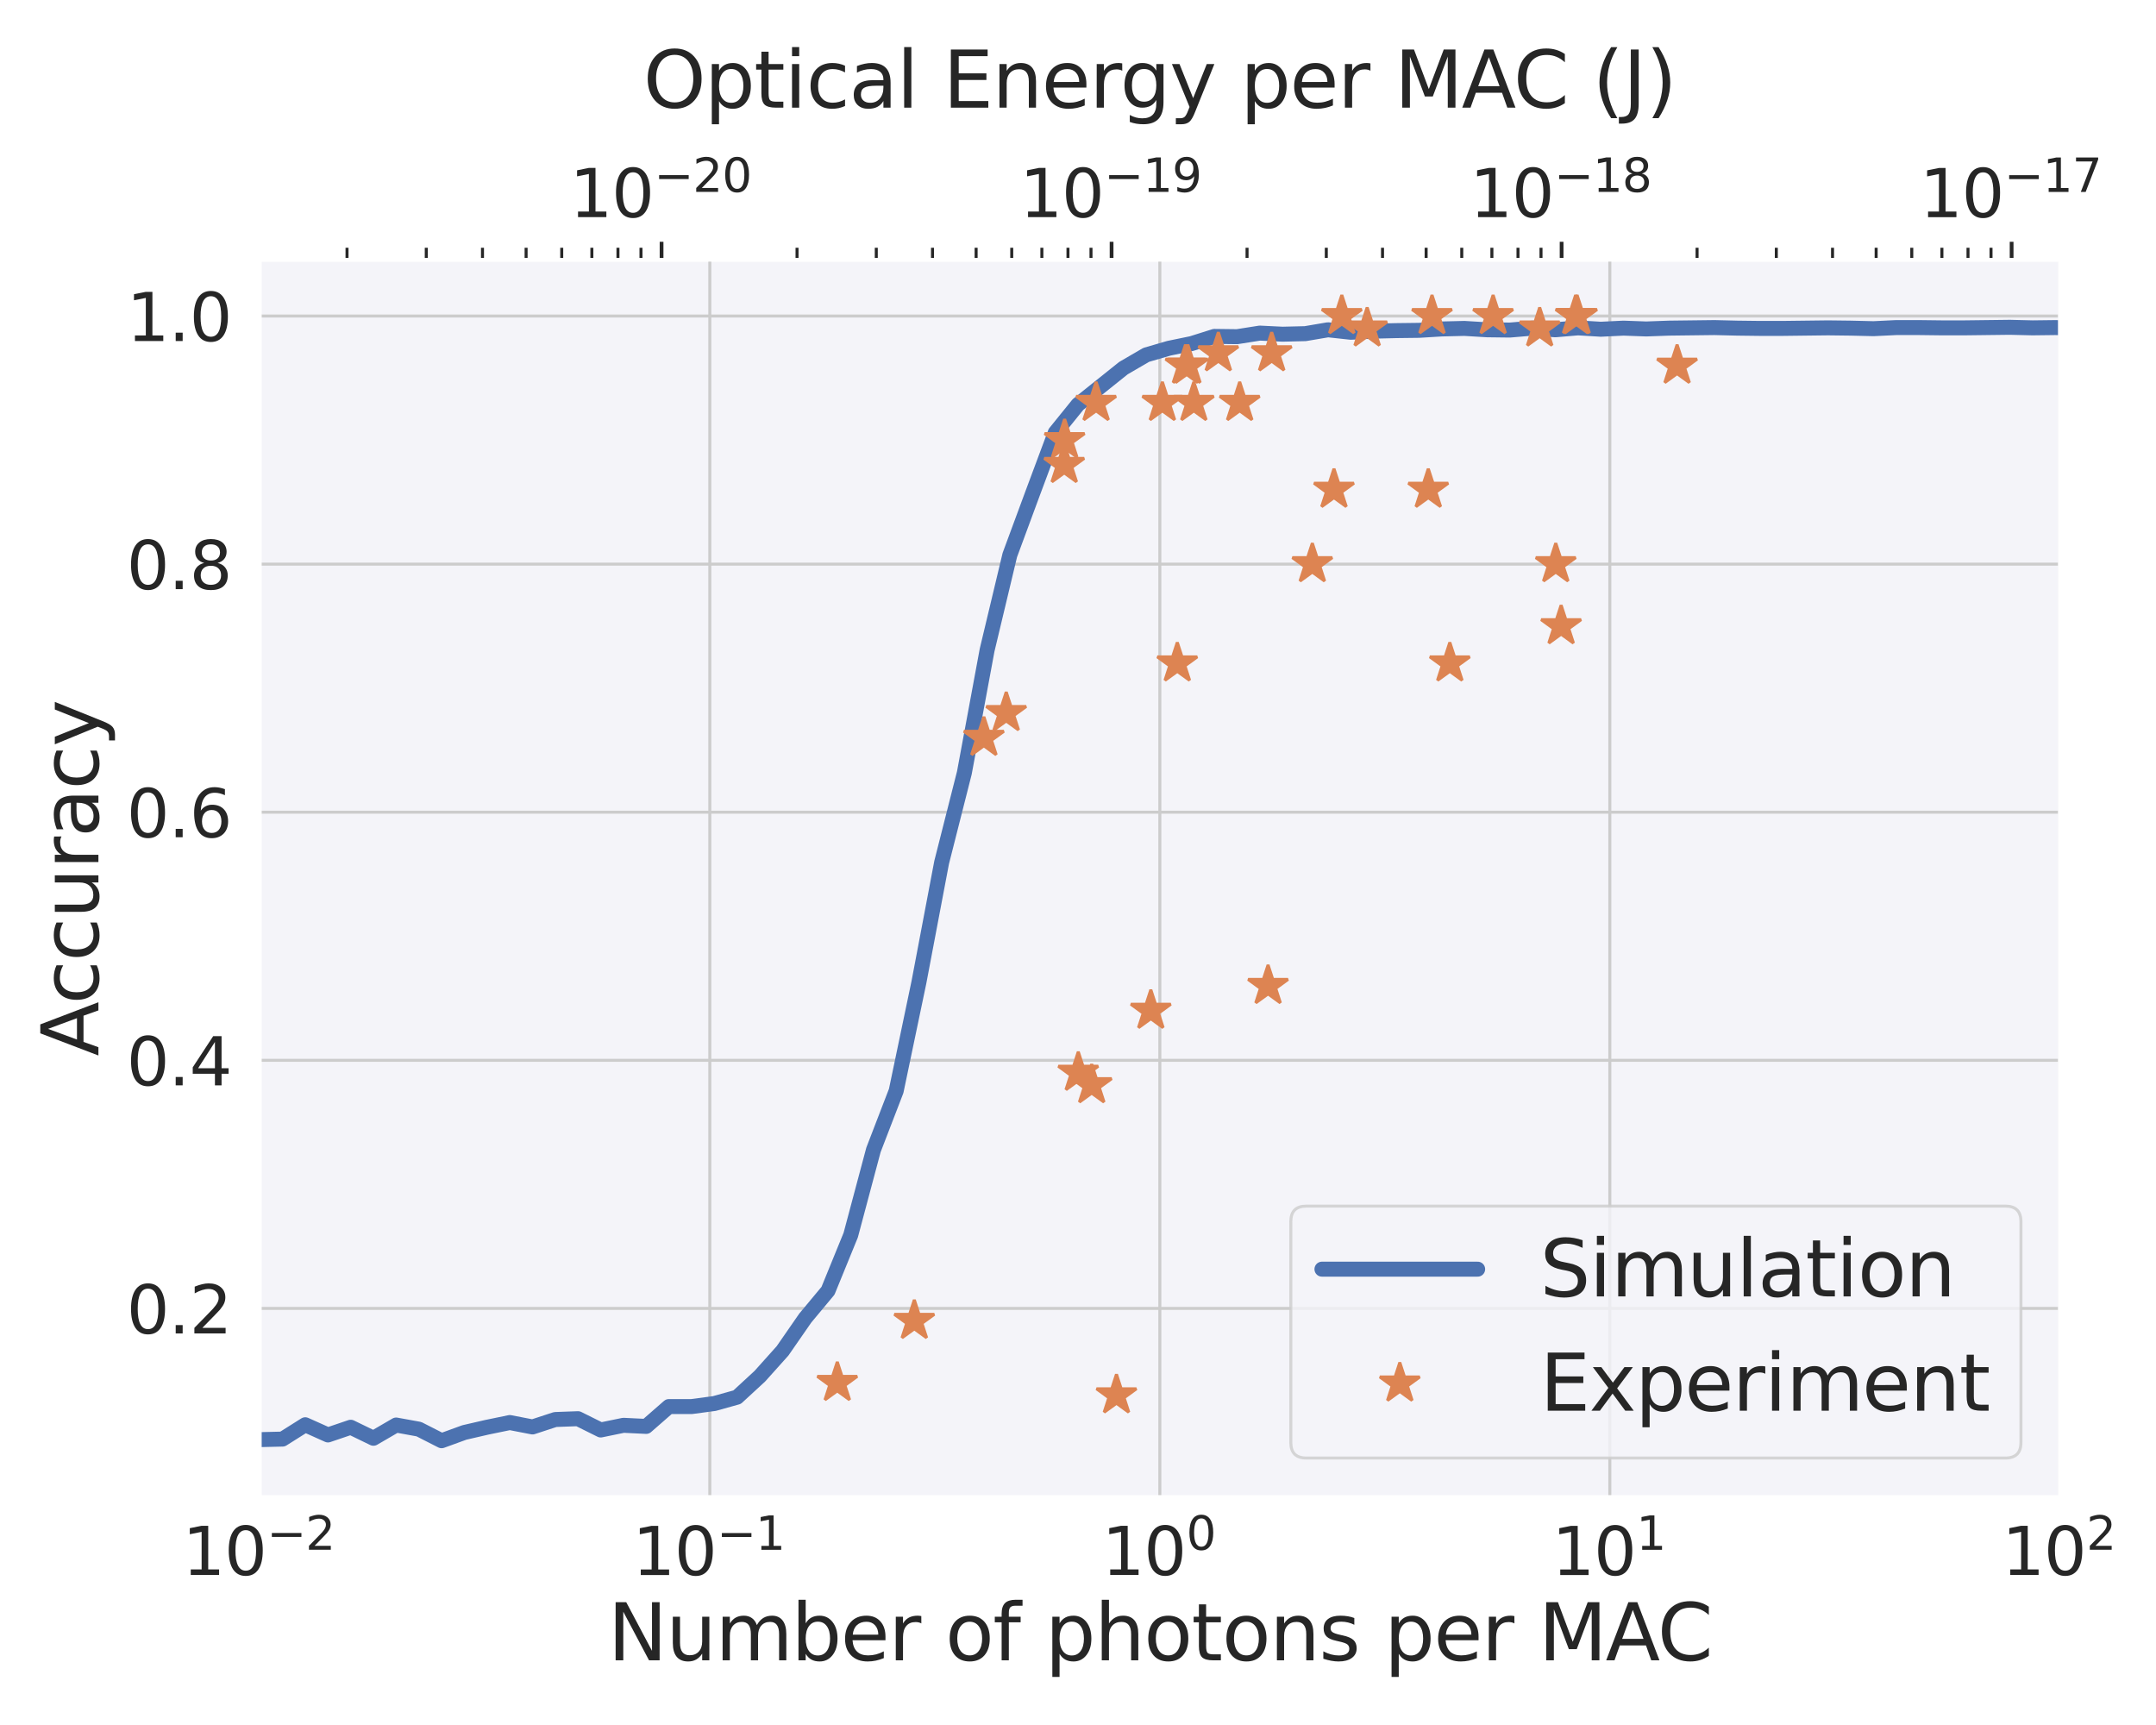 <?xml version="1.0" encoding="utf-8" standalone="no"?>
<!DOCTYPE svg PUBLIC "-//W3C//DTD SVG 1.1//EN"
  "http://www.w3.org/Graphics/SVG/1.1/DTD/svg11.dtd">
<svg xmlns:xlink="http://www.w3.org/1999/xlink" width="720pt" height="576pt" viewBox="0 0 720 576" xmlns="http://www.w3.org/2000/svg" version="1.1">
 <defs>
  <style type="text/css">*{stroke-linejoin: round; stroke-linecap: butt}</style>
 </defs>
 <g id="figure_1">
  <g id="patch_1">
   <path d="M 0 576 
L 720 576 
L 720 0 
L 0 0 
z
" style="fill: #ffffff"/>
  </g>
  <g id="axes_1">
   <g id="patch_2">
    <path d="M 86.76 499.86 
L 687.895 499.86 
L 687.895 86.74 
L 86.76 86.74 
z
" style="fill: #f4f4f9"/>
   </g>
   <g id="axes_2">
    <g id="patch_3">
     <path d="M 86.76 86.74 
L 687.895 86.74 
L 687.895 86.74 
L 86.76 86.74 
z
" style="fill: #f4f4f9"/>
    </g>
    <g id="matplotlib.axis_1">
     <g id="xtick_1">
      <g id="line2d_1">
       <path d="M 220.932 86.74 
L 220.932 86.74 
" clip-path="url(#p1b01161374)" style="fill: none; stroke: #cccccc; stroke-linecap: round"/>
      </g>
      <g id="line2d_2">
       <defs>
        <path id="mab999efe94" d="M 0 0 
L 0 -6 
" style="stroke: #262626; stroke-width: 1.25"/>
       </defs>
       <g>
        <use xlink:href="#mab999efe94" x="220.932" y="86.74" style="fill: #262626; stroke: #262626; stroke-width: 1.25"/>
       </g>
      </g>
      <g id="text_1">
       <!-- $\mathdefault{10^{-20}}$ -->
       <g style="fill: #262626" transform="translate(190.242 72.665)scale(0.22 -0.22)">
        <defs>
         <path id="DejaVuSans-31" d="M 794 531 
L 1825 531 
L 1825 4091 
L 703 3866 
L 703 4441 
L 1819 4666 
L 2450 4666 
L 2450 531 
L 3481 531 
L 3481 0 
L 794 0 
L 794 531 
z
" transform="scale(0.016)"/>
         <path id="DejaVuSans-30" d="M 2034 4250 
Q 1547 4250 1301 3770 
Q 1056 3291 1056 2328 
Q 1056 1369 1301 889 
Q 1547 409 2034 409 
Q 2525 409 2770 889 
Q 3016 1369 3016 2328 
Q 3016 3291 2770 3770 
Q 2525 4250 2034 4250 
z
M 2034 4750 
Q 2819 4750 3233 4129 
Q 3647 3509 3647 2328 
Q 3647 1150 3233 529 
Q 2819 -91 2034 -91 
Q 1250 -91 836 529 
Q 422 1150 422 2328 
Q 422 3509 836 4129 
Q 1250 4750 2034 4750 
z
" transform="scale(0.016)"/>
         <path id="DejaVuSans-2212" d="M 678 2272 
L 4684 2272 
L 4684 1741 
L 678 1741 
L 678 2272 
z
" transform="scale(0.016)"/>
         <path id="DejaVuSans-32" d="M 1228 531 
L 3431 531 
L 3431 0 
L 469 0 
L 469 531 
Q 828 903 1448 1529 
Q 2069 2156 2228 2338 
Q 2531 2678 2651 2914 
Q 2772 3150 2772 3378 
Q 2772 3750 2511 3984 
Q 2250 4219 1831 4219 
Q 1534 4219 1204 4116 
Q 875 4013 500 3803 
L 500 4441 
Q 881 4594 1212 4672 
Q 1544 4750 1819 4750 
Q 2544 4750 2975 4387 
Q 3406 4025 3406 3419 
Q 3406 3131 3298 2873 
Q 3191 2616 2906 2266 
Q 2828 2175 2409 1742 
Q 1991 1309 1228 531 
z
" transform="scale(0.016)"/>
        </defs>
        <use xlink:href="#DejaVuSans-31" transform="translate(0 0.766)"/>
        <use xlink:href="#DejaVuSans-30" transform="translate(63.623 0.766)"/>
        <use xlink:href="#DejaVuSans-2212" transform="translate(128.203 39.047)scale(0.7)"/>
        <use xlink:href="#DejaVuSans-32" transform="translate(186.855 39.047)scale(0.7)"/>
        <use xlink:href="#DejaVuSans-30" transform="translate(231.392 39.047)scale(0.7)"/>
       </g>
      </g>
     </g>
     <g id="xtick_2">
      <g id="line2d_3">
       <path d="M 371.215 86.74 
L 371.215 86.74 
" clip-path="url(#p1b01161374)" style="fill: none; stroke: #cccccc; stroke-linecap: round"/>
      </g>
      <g id="line2d_4">
       <g>
        <use xlink:href="#mab999efe94" x="371.215" y="86.74" style="fill: #262626; stroke: #262626; stroke-width: 1.25"/>
       </g>
      </g>
      <g id="text_2">
       <!-- $\mathdefault{10^{-19}}$ -->
       <g style="fill: #262626" transform="translate(340.525 72.665)scale(0.22 -0.22)">
        <defs>
         <path id="DejaVuSans-39" d="M 703 97 
L 703 672 
Q 941 559 1184 500 
Q 1428 441 1663 441 
Q 2288 441 2617 861 
Q 2947 1281 2994 2138 
Q 2813 1869 2534 1725 
Q 2256 1581 1919 1581 
Q 1219 1581 811 2004 
Q 403 2428 403 3163 
Q 403 3881 828 4315 
Q 1253 4750 1959 4750 
Q 2769 4750 3195 4129 
Q 3622 3509 3622 2328 
Q 3622 1225 3098 567 
Q 2575 -91 1691 -91 
Q 1453 -91 1209 -44 
Q 966 3 703 97 
z
M 1959 2075 
Q 2384 2075 2632 2365 
Q 2881 2656 2881 3163 
Q 2881 3666 2632 3958 
Q 2384 4250 1959 4250 
Q 1534 4250 1286 3958 
Q 1038 3666 1038 3163 
Q 1038 2656 1286 2365 
Q 1534 2075 1959 2075 
z
" transform="scale(0.016)"/>
        </defs>
        <use xlink:href="#DejaVuSans-31" transform="translate(0 0.766)"/>
        <use xlink:href="#DejaVuSans-30" transform="translate(63.623 0.766)"/>
        <use xlink:href="#DejaVuSans-2212" transform="translate(128.203 39.047)scale(0.7)"/>
        <use xlink:href="#DejaVuSans-31" transform="translate(186.855 39.047)scale(0.7)"/>
        <use xlink:href="#DejaVuSans-39" transform="translate(231.392 39.047)scale(0.7)"/>
       </g>
      </g>
     </g>
     <g id="xtick_3">
      <g id="line2d_5">
       <path d="M 521.499 86.74 
L 521.499 86.74 
" clip-path="url(#p1b01161374)" style="fill: none; stroke: #cccccc; stroke-linecap: round"/>
      </g>
      <g id="line2d_6">
       <g>
        <use xlink:href="#mab999efe94" x="521.499" y="86.74" style="fill: #262626; stroke: #262626; stroke-width: 1.25"/>
       </g>
      </g>
      <g id="text_3">
       <!-- $\mathdefault{10^{-18}}$ -->
       <g style="fill: #262626" transform="translate(490.809 72.665)scale(0.22 -0.22)">
        <defs>
         <path id="DejaVuSans-38" d="M 2034 2216 
Q 1584 2216 1326 1975 
Q 1069 1734 1069 1313 
Q 1069 891 1326 650 
Q 1584 409 2034 409 
Q 2484 409 2743 651 
Q 3003 894 3003 1313 
Q 3003 1734 2745 1975 
Q 2488 2216 2034 2216 
z
M 1403 2484 
Q 997 2584 770 2862 
Q 544 3141 544 3541 
Q 544 4100 942 4425 
Q 1341 4750 2034 4750 
Q 2731 4750 3128 4425 
Q 3525 4100 3525 3541 
Q 3525 3141 3298 2862 
Q 3072 2584 2669 2484 
Q 3125 2378 3379 2068 
Q 3634 1759 3634 1313 
Q 3634 634 3220 271 
Q 2806 -91 2034 -91 
Q 1263 -91 848 271 
Q 434 634 434 1313 
Q 434 1759 690 2068 
Q 947 2378 1403 2484 
z
M 1172 3481 
Q 1172 3119 1398 2916 
Q 1625 2713 2034 2713 
Q 2441 2713 2670 2916 
Q 2900 3119 2900 3481 
Q 2900 3844 2670 4047 
Q 2441 4250 2034 4250 
Q 1625 4250 1398 4047 
Q 1172 3844 1172 3481 
z
" transform="scale(0.016)"/>
        </defs>
        <use xlink:href="#DejaVuSans-31" transform="translate(0 0.766)"/>
        <use xlink:href="#DejaVuSans-30" transform="translate(63.623 0.766)"/>
        <use xlink:href="#DejaVuSans-2212" transform="translate(128.203 39.047)scale(0.7)"/>
        <use xlink:href="#DejaVuSans-31" transform="translate(186.855 39.047)scale(0.7)"/>
        <use xlink:href="#DejaVuSans-38" transform="translate(231.392 39.047)scale(0.7)"/>
       </g>
      </g>
     </g>
     <g id="xtick_4">
      <g id="line2d_7">
       <path d="M 671.783 86.74 
L 671.783 86.74 
" clip-path="url(#p1b01161374)" style="fill: none; stroke: #cccccc; stroke-linecap: round"/>
      </g>
      <g id="line2d_8">
       <g>
        <use xlink:href="#mab999efe94" x="671.783" y="86.74" style="fill: #262626; stroke: #262626; stroke-width: 1.25"/>
       </g>
      </g>
      <g id="text_4">
       <!-- $\mathdefault{10^{-17}}$ -->
       <g style="fill: #262626" transform="translate(641.093 72.665)scale(0.22 -0.22)">
        <defs>
         <path id="DejaVuSans-37" d="M 525 4666 
L 3525 4666 
L 3525 4397 
L 1831 0 
L 1172 0 
L 2766 4134 
L 525 4134 
L 525 4666 
z
" transform="scale(0.016)"/>
        </defs>
        <use xlink:href="#DejaVuSans-31" transform="translate(0 0.684)"/>
        <use xlink:href="#DejaVuSans-30" transform="translate(63.623 0.684)"/>
        <use xlink:href="#DejaVuSans-2212" transform="translate(128.203 38.966)scale(0.7)"/>
        <use xlink:href="#DejaVuSans-31" transform="translate(186.855 38.966)scale(0.7)"/>
        <use xlink:href="#DejaVuSans-37" transform="translate(231.392 38.966)scale(0.7)"/>
       </g>
      </g>
     </g>
     <g id="xtick_5">
      <g id="line2d_9">
       <defs>
        <path id="m6e00c7c66b" d="M 0 0 
L 0 -4 
" style="stroke: #262626"/>
       </defs>
       <g>
        <use xlink:href="#m6e00c7c66b" x="115.888" y="86.74" style="fill: #262626; stroke: #262626"/>
       </g>
      </g>
     </g>
     <g id="xtick_6">
      <g id="line2d_10">
       <g>
        <use xlink:href="#m6e00c7c66b" x="142.352" y="86.74" style="fill: #262626; stroke: #262626"/>
       </g>
      </g>
     </g>
     <g id="xtick_7">
      <g id="line2d_11">
       <g>
        <use xlink:href="#m6e00c7c66b" x="161.128" y="86.74" style="fill: #262626; stroke: #262626"/>
       </g>
      </g>
     </g>
     <g id="xtick_8">
      <g id="line2d_12">
       <g>
        <use xlink:href="#m6e00c7c66b" x="175.692" y="86.74" style="fill: #262626; stroke: #262626"/>
       </g>
      </g>
     </g>
     <g id="xtick_9">
      <g id="line2d_13">
       <g>
        <use xlink:href="#m6e00c7c66b" x="187.592" y="86.74" style="fill: #262626; stroke: #262626"/>
       </g>
      </g>
     </g>
     <g id="xtick_10">
      <g id="line2d_14">
       <g>
        <use xlink:href="#m6e00c7c66b" x="197.653" y="86.74" style="fill: #262626; stroke: #262626"/>
       </g>
      </g>
     </g>
     <g id="xtick_11">
      <g id="line2d_15">
       <g>
        <use xlink:href="#m6e00c7c66b" x="206.368" y="86.74" style="fill: #262626; stroke: #262626"/>
       </g>
      </g>
     </g>
     <g id="xtick_12">
      <g id="line2d_16">
       <g>
        <use xlink:href="#m6e00c7c66b" x="214.055" y="86.74" style="fill: #262626; stroke: #262626"/>
       </g>
      </g>
     </g>
     <g id="xtick_13">
      <g id="line2d_17">
       <g>
        <use xlink:href="#m6e00c7c66b" x="266.172" y="86.74" style="fill: #262626; stroke: #262626"/>
       </g>
      </g>
     </g>
     <g id="xtick_14">
      <g id="line2d_18">
       <g>
        <use xlink:href="#m6e00c7c66b" x="292.635" y="86.74" style="fill: #262626; stroke: #262626"/>
       </g>
      </g>
     </g>
     <g id="xtick_15">
      <g id="line2d_19">
       <g>
        <use xlink:href="#m6e00c7c66b" x="311.412" y="86.74" style="fill: #262626; stroke: #262626"/>
       </g>
      </g>
     </g>
     <g id="xtick_16">
      <g id="line2d_20">
       <g>
        <use xlink:href="#m6e00c7c66b" x="325.976" y="86.74" style="fill: #262626; stroke: #262626"/>
       </g>
      </g>
     </g>
     <g id="xtick_17">
      <g id="line2d_21">
       <g>
        <use xlink:href="#m6e00c7c66b" x="337.875" y="86.74" style="fill: #262626; stroke: #262626"/>
       </g>
      </g>
     </g>
     <g id="xtick_18">
      <g id="line2d_22">
       <g>
        <use xlink:href="#m6e00c7c66b" x="347.936" y="86.74" style="fill: #262626; stroke: #262626"/>
       </g>
      </g>
     </g>
     <g id="xtick_19">
      <g id="line2d_23">
       <g>
        <use xlink:href="#m6e00c7c66b" x="356.651" y="86.74" style="fill: #262626; stroke: #262626"/>
       </g>
      </g>
     </g>
     <g id="xtick_20">
      <g id="line2d_24">
       <g>
        <use xlink:href="#m6e00c7c66b" x="364.339" y="86.74" style="fill: #262626; stroke: #262626"/>
       </g>
      </g>
     </g>
     <g id="xtick_21">
      <g id="line2d_25">
       <g>
        <use xlink:href="#m6e00c7c66b" x="416.455" y="86.74" style="fill: #262626; stroke: #262626"/>
       </g>
      </g>
     </g>
     <g id="xtick_22">
      <g id="line2d_26">
       <g>
        <use xlink:href="#m6e00c7c66b" x="442.919" y="86.74" style="fill: #262626; stroke: #262626"/>
       </g>
      </g>
     </g>
     <g id="xtick_23">
      <g id="line2d_27">
       <g>
        <use xlink:href="#m6e00c7c66b" x="461.695" y="86.74" style="fill: #262626; stroke: #262626"/>
       </g>
      </g>
     </g>
     <g id="xtick_24">
      <g id="line2d_28">
       <g>
        <use xlink:href="#m6e00c7c66b" x="476.259" y="86.74" style="fill: #262626; stroke: #262626"/>
       </g>
      </g>
     </g>
     <g id="xtick_25">
      <g id="line2d_29">
       <g>
        <use xlink:href="#m6e00c7c66b" x="488.159" y="86.74" style="fill: #262626; stroke: #262626"/>
       </g>
      </g>
     </g>
     <g id="xtick_26">
      <g id="line2d_30">
       <g>
        <use xlink:href="#m6e00c7c66b" x="498.22" y="86.74" style="fill: #262626; stroke: #262626"/>
       </g>
      </g>
     </g>
     <g id="xtick_27">
      <g id="line2d_31">
       <g>
        <use xlink:href="#m6e00c7c66b" x="506.935" y="86.74" style="fill: #262626; stroke: #262626"/>
       </g>
      </g>
     </g>
     <g id="xtick_28">
      <g id="line2d_32">
       <g>
        <use xlink:href="#m6e00c7c66b" x="514.622" y="86.74" style="fill: #262626; stroke: #262626"/>
       </g>
      </g>
     </g>
     <g id="xtick_29">
      <g id="line2d_33">
       <g>
        <use xlink:href="#m6e00c7c66b" x="566.739" y="86.74" style="fill: #262626; stroke: #262626"/>
       </g>
      </g>
     </g>
     <g id="xtick_30">
      <g id="line2d_34">
       <g>
        <use xlink:href="#m6e00c7c66b" x="593.203" y="86.74" style="fill: #262626; stroke: #262626"/>
       </g>
      </g>
     </g>
     <g id="xtick_31">
      <g id="line2d_35">
       <g>
        <use xlink:href="#m6e00c7c66b" x="611.979" y="86.74" style="fill: #262626; stroke: #262626"/>
       </g>
      </g>
     </g>
     <g id="xtick_32">
      <g id="line2d_36">
       <g>
        <use xlink:href="#m6e00c7c66b" x="626.543" y="86.74" style="fill: #262626; stroke: #262626"/>
       </g>
      </g>
     </g>
     <g id="xtick_33">
      <g id="line2d_37">
       <g>
        <use xlink:href="#m6e00c7c66b" x="638.442" y="86.74" style="fill: #262626; stroke: #262626"/>
       </g>
      </g>
     </g>
     <g id="xtick_34">
      <g id="line2d_38">
       <g>
        <use xlink:href="#m6e00c7c66b" x="648.503" y="86.74" style="fill: #262626; stroke: #262626"/>
       </g>
      </g>
     </g>
     <g id="xtick_35">
      <g id="line2d_39">
       <g>
        <use xlink:href="#m6e00c7c66b" x="657.219" y="86.74" style="fill: #262626; stroke: #262626"/>
       </g>
      </g>
     </g>
     <g id="xtick_36">
      <g id="line2d_40">
       <g>
        <use xlink:href="#m6e00c7c66b" x="664.906" y="86.74" style="fill: #262626; stroke: #262626"/>
       </g>
      </g>
     </g>
     <g id="text_5">
      <!-- Optical Energy per MAC (J) -->
      <g style="fill: #262626" transform="translate(214.829 35.948)scale(0.26 -0.26)">
       <defs>
        <path id="DejaVuSans-4f" d="M 2522 4238 
Q 1834 4238 1429 3725 
Q 1025 3213 1025 2328 
Q 1025 1447 1429 934 
Q 1834 422 2522 422 
Q 3209 422 3611 934 
Q 4013 1447 4013 2328 
Q 4013 3213 3611 3725 
Q 3209 4238 2522 4238 
z
M 2522 4750 
Q 3503 4750 4090 4092 
Q 4678 3434 4678 2328 
Q 4678 1225 4090 567 
Q 3503 -91 2522 -91 
Q 1538 -91 948 565 
Q 359 1222 359 2328 
Q 359 3434 948 4092 
Q 1538 4750 2522 4750 
z
" transform="scale(0.016)"/>
        <path id="DejaVuSans-70" d="M 1159 525 
L 1159 -1331 
L 581 -1331 
L 581 3500 
L 1159 3500 
L 1159 2969 
Q 1341 3281 1617 3432 
Q 1894 3584 2278 3584 
Q 2916 3584 3314 3078 
Q 3713 2572 3713 1747 
Q 3713 922 3314 415 
Q 2916 -91 2278 -91 
Q 1894 -91 1617 61 
Q 1341 213 1159 525 
z
M 3116 1747 
Q 3116 2381 2855 2742 
Q 2594 3103 2138 3103 
Q 1681 3103 1420 2742 
Q 1159 2381 1159 1747 
Q 1159 1113 1420 752 
Q 1681 391 2138 391 
Q 2594 391 2855 752 
Q 3116 1113 3116 1747 
z
" transform="scale(0.016)"/>
        <path id="DejaVuSans-74" d="M 1172 4494 
L 1172 3500 
L 2356 3500 
L 2356 3053 
L 1172 3053 
L 1172 1153 
Q 1172 725 1289 603 
Q 1406 481 1766 481 
L 2356 481 
L 2356 0 
L 1766 0 
Q 1100 0 847 248 
Q 594 497 594 1153 
L 594 3053 
L 172 3053 
L 172 3500 
L 594 3500 
L 594 4494 
L 1172 4494 
z
" transform="scale(0.016)"/>
        <path id="DejaVuSans-69" d="M 603 3500 
L 1178 3500 
L 1178 0 
L 603 0 
L 603 3500 
z
M 603 4863 
L 1178 4863 
L 1178 4134 
L 603 4134 
L 603 4863 
z
" transform="scale(0.016)"/>
        <path id="DejaVuSans-63" d="M 3122 3366 
L 3122 2828 
Q 2878 2963 2633 3030 
Q 2388 3097 2138 3097 
Q 1578 3097 1268 2742 
Q 959 2388 959 1747 
Q 959 1106 1268 751 
Q 1578 397 2138 397 
Q 2388 397 2633 464 
Q 2878 531 3122 666 
L 3122 134 
Q 2881 22 2623 -34 
Q 2366 -91 2075 -91 
Q 1284 -91 818 406 
Q 353 903 353 1747 
Q 353 2603 823 3093 
Q 1294 3584 2113 3584 
Q 2378 3584 2631 3529 
Q 2884 3475 3122 3366 
z
" transform="scale(0.016)"/>
        <path id="DejaVuSans-61" d="M 2194 1759 
Q 1497 1759 1228 1600 
Q 959 1441 959 1056 
Q 959 750 1161 570 
Q 1363 391 1709 391 
Q 2188 391 2477 730 
Q 2766 1069 2766 1631 
L 2766 1759 
L 2194 1759 
z
M 3341 1997 
L 3341 0 
L 2766 0 
L 2766 531 
Q 2569 213 2275 61 
Q 1981 -91 1556 -91 
Q 1019 -91 701 211 
Q 384 513 384 1019 
Q 384 1609 779 1909 
Q 1175 2209 1959 2209 
L 2766 2209 
L 2766 2266 
Q 2766 2663 2505 2880 
Q 2244 3097 1772 3097 
Q 1472 3097 1187 3025 
Q 903 2953 641 2809 
L 641 3341 
Q 956 3463 1253 3523 
Q 1550 3584 1831 3584 
Q 2591 3584 2966 3190 
Q 3341 2797 3341 1997 
z
" transform="scale(0.016)"/>
        <path id="DejaVuSans-6c" d="M 603 4863 
L 1178 4863 
L 1178 0 
L 603 0 
L 603 4863 
z
" transform="scale(0.016)"/>
        <path id="DejaVuSans-20" transform="scale(0.016)"/>
        <path id="DejaVuSans-45" d="M 628 4666 
L 3578 4666 
L 3578 4134 
L 1259 4134 
L 1259 2753 
L 3481 2753 
L 3481 2222 
L 1259 2222 
L 1259 531 
L 3634 531 
L 3634 0 
L 628 0 
L 628 4666 
z
" transform="scale(0.016)"/>
        <path id="DejaVuSans-6e" d="M 3513 2113 
L 3513 0 
L 2938 0 
L 2938 2094 
Q 2938 2591 2744 2837 
Q 2550 3084 2163 3084 
Q 1697 3084 1428 2787 
Q 1159 2491 1159 1978 
L 1159 0 
L 581 0 
L 581 3500 
L 1159 3500 
L 1159 2956 
Q 1366 3272 1645 3428 
Q 1925 3584 2291 3584 
Q 2894 3584 3203 3211 
Q 3513 2838 3513 2113 
z
" transform="scale(0.016)"/>
        <path id="DejaVuSans-65" d="M 3597 1894 
L 3597 1613 
L 953 1613 
Q 991 1019 1311 708 
Q 1631 397 2203 397 
Q 2534 397 2845 478 
Q 3156 559 3463 722 
L 3463 178 
Q 3153 47 2828 -22 
Q 2503 -91 2169 -91 
Q 1331 -91 842 396 
Q 353 884 353 1716 
Q 353 2575 817 3079 
Q 1281 3584 2069 3584 
Q 2775 3584 3186 3129 
Q 3597 2675 3597 1894 
z
M 3022 2063 
Q 3016 2534 2758 2815 
Q 2500 3097 2075 3097 
Q 1594 3097 1305 2825 
Q 1016 2553 972 2059 
L 3022 2063 
z
" transform="scale(0.016)"/>
        <path id="DejaVuSans-72" d="M 2631 2963 
Q 2534 3019 2420 3045 
Q 2306 3072 2169 3072 
Q 1681 3072 1420 2755 
Q 1159 2438 1159 1844 
L 1159 0 
L 581 0 
L 581 3500 
L 1159 3500 
L 1159 2956 
Q 1341 3275 1631 3429 
Q 1922 3584 2338 3584 
Q 2397 3584 2469 3576 
Q 2541 3569 2628 3553 
L 2631 2963 
z
" transform="scale(0.016)"/>
        <path id="DejaVuSans-67" d="M 2906 1791 
Q 2906 2416 2648 2759 
Q 2391 3103 1925 3103 
Q 1463 3103 1205 2759 
Q 947 2416 947 1791 
Q 947 1169 1205 825 
Q 1463 481 1925 481 
Q 2391 481 2648 825 
Q 2906 1169 2906 1791 
z
M 3481 434 
Q 3481 -459 3084 -895 
Q 2688 -1331 1869 -1331 
Q 1566 -1331 1297 -1286 
Q 1028 -1241 775 -1147 
L 775 -588 
Q 1028 -725 1275 -790 
Q 1522 -856 1778 -856 
Q 2344 -856 2625 -561 
Q 2906 -266 2906 331 
L 2906 616 
Q 2728 306 2450 153 
Q 2172 0 1784 0 
Q 1141 0 747 490 
Q 353 981 353 1791 
Q 353 2603 747 3093 
Q 1141 3584 1784 3584 
Q 2172 3584 2450 3431 
Q 2728 3278 2906 2969 
L 2906 3500 
L 3481 3500 
L 3481 434 
z
" transform="scale(0.016)"/>
        <path id="DejaVuSans-79" d="M 2059 -325 
Q 1816 -950 1584 -1140 
Q 1353 -1331 966 -1331 
L 506 -1331 
L 506 -850 
L 844 -850 
Q 1081 -850 1212 -737 
Q 1344 -625 1503 -206 
L 1606 56 
L 191 3500 
L 800 3500 
L 1894 763 
L 2988 3500 
L 3597 3500 
L 2059 -325 
z
" transform="scale(0.016)"/>
        <path id="DejaVuSans-4d" d="M 628 4666 
L 1569 4666 
L 2759 1491 
L 3956 4666 
L 4897 4666 
L 4897 0 
L 4281 0 
L 4281 4097 
L 3078 897 
L 2444 897 
L 1241 4097 
L 1241 0 
L 628 0 
L 628 4666 
z
" transform="scale(0.016)"/>
        <path id="DejaVuSans-41" d="M 2188 4044 
L 1331 1722 
L 3047 1722 
L 2188 4044 
z
M 1831 4666 
L 2547 4666 
L 4325 0 
L 3669 0 
L 3244 1197 
L 1141 1197 
L 716 0 
L 50 0 
L 1831 4666 
z
" transform="scale(0.016)"/>
        <path id="DejaVuSans-43" d="M 4122 4306 
L 4122 3641 
Q 3803 3938 3442 4084 
Q 3081 4231 2675 4231 
Q 1875 4231 1450 3742 
Q 1025 3253 1025 2328 
Q 1025 1406 1450 917 
Q 1875 428 2675 428 
Q 3081 428 3442 575 
Q 3803 722 4122 1019 
L 4122 359 
Q 3791 134 3420 21 
Q 3050 -91 2638 -91 
Q 1578 -91 968 557 
Q 359 1206 359 2328 
Q 359 3453 968 4101 
Q 1578 4750 2638 4750 
Q 3056 4750 3426 4639 
Q 3797 4528 4122 4306 
z
" transform="scale(0.016)"/>
        <path id="DejaVuSans-28" d="M 1984 4856 
Q 1566 4138 1362 3434 
Q 1159 2731 1159 2009 
Q 1159 1288 1364 580 
Q 1569 -128 1984 -844 
L 1484 -844 
Q 1016 -109 783 600 
Q 550 1309 550 2009 
Q 550 2706 781 3412 
Q 1013 4119 1484 4856 
L 1984 4856 
z
" transform="scale(0.016)"/>
        <path id="DejaVuSans-4a" d="M 628 4666 
L 1259 4666 
L 1259 325 
Q 1259 -519 939 -900 
Q 619 -1281 -91 -1281 
L -331 -1281 
L -331 -750 
L -134 -750 
Q 284 -750 456 -515 
Q 628 -281 628 325 
L 628 4666 
z
" transform="scale(0.016)"/>
        <path id="DejaVuSans-29" d="M 513 4856 
L 1013 4856 
Q 1481 4119 1714 3412 
Q 1947 2706 1947 2009 
Q 1947 1309 1714 600 
Q 1481 -109 1013 -844 
L 513 -844 
Q 928 -128 1133 580 
Q 1338 1288 1338 2009 
Q 1338 2731 1133 3434 
Q 928 4138 513 4856 
z
" transform="scale(0.016)"/>
       </defs>
       <use xlink:href="#DejaVuSans-4f"/>
       <use xlink:href="#DejaVuSans-70" x="78.711"/>
       <use xlink:href="#DejaVuSans-74" x="142.188"/>
       <use xlink:href="#DejaVuSans-69" x="181.396"/>
       <use xlink:href="#DejaVuSans-63" x="209.18"/>
       <use xlink:href="#DejaVuSans-61" x="264.16"/>
       <use xlink:href="#DejaVuSans-6c" x="325.439"/>
       <use xlink:href="#DejaVuSans-20" x="353.223"/>
       <use xlink:href="#DejaVuSans-45" x="385.01"/>
       <use xlink:href="#DejaVuSans-6e" x="448.193"/>
       <use xlink:href="#DejaVuSans-65" x="511.572"/>
       <use xlink:href="#DejaVuSans-72" x="573.096"/>
       <use xlink:href="#DejaVuSans-67" x="612.459"/>
       <use xlink:href="#DejaVuSans-79" x="675.936"/>
       <use xlink:href="#DejaVuSans-20" x="735.115"/>
       <use xlink:href="#DejaVuSans-70" x="766.902"/>
       <use xlink:href="#DejaVuSans-65" x="830.379"/>
       <use xlink:href="#DejaVuSans-72" x="891.902"/>
       <use xlink:href="#DejaVuSans-20" x="933.016"/>
       <use xlink:href="#DejaVuSans-4d" x="964.803"/>
       <use xlink:href="#DejaVuSans-41" x="1051.082"/>
       <use xlink:href="#DejaVuSans-43" x="1117.74"/>
       <use xlink:href="#DejaVuSans-20" x="1187.564"/>
       <use xlink:href="#DejaVuSans-28" x="1219.352"/>
       <use xlink:href="#DejaVuSans-4a" x="1258.365"/>
       <use xlink:href="#DejaVuSans-29" x="1287.857"/>
      </g>
     </g>
    </g>
    <g id="matplotlib.axis_2"/>
    <g id="patch_4">
     <path d="M 86.76 86.74 
L 687.895 86.74 
" style="fill: none; stroke: #ffffff; stroke-width: 1.25; stroke-linejoin: miter; stroke-linecap: square"/>
    </g>
   </g>
   <g id="matplotlib.axis_3">
    <g id="xtick_37">
     <g id="line2d_41">
      <path d="M 86.76 499.86 
L 86.76 86.74 
" clip-path="url(#p1f49949a5b)" style="fill: none; stroke: #cccccc; stroke-linecap: round"/>
     </g>
     <g id="text_6">
      <!-- $\mathdefault{10^{-2}}$ -->
      <g style="fill: #262626" transform="translate(60.91 526.077)scale(0.22 -0.22)">
       <use xlink:href="#DejaVuSans-31" transform="translate(0 0.766)"/>
       <use xlink:href="#DejaVuSans-30" transform="translate(63.623 0.766)"/>
       <use xlink:href="#DejaVuSans-2212" transform="translate(128.203 39.047)scale(0.7)"/>
       <use xlink:href="#DejaVuSans-32" transform="translate(186.855 39.047)scale(0.7)"/>
      </g>
     </g>
    </g>
    <g id="xtick_38">
     <g id="line2d_42">
      <path d="M 237.044 499.86 
L 237.044 86.74 
" clip-path="url(#p1f49949a5b)" style="fill: none; stroke: #cccccc; stroke-linecap: round"/>
     </g>
     <g id="text_7">
      <!-- $\mathdefault{10^{-1}}$ -->
      <g style="fill: #262626" transform="translate(211.194 526.077)scale(0.22 -0.22)">
       <use xlink:href="#DejaVuSans-31" transform="translate(0 0.684)"/>
       <use xlink:href="#DejaVuSans-30" transform="translate(63.623 0.684)"/>
       <use xlink:href="#DejaVuSans-2212" transform="translate(128.203 38.966)scale(0.7)"/>
       <use xlink:href="#DejaVuSans-31" transform="translate(186.855 38.966)scale(0.7)"/>
      </g>
     </g>
    </g>
    <g id="xtick_39">
     <g id="line2d_43">
      <path d="M 387.327 499.86 
L 387.327 86.74 
" clip-path="url(#p1f49949a5b)" style="fill: none; stroke: #cccccc; stroke-linecap: round"/>
     </g>
     <g id="text_8">
      <!-- $\mathdefault{10^{0}}$ -->
      <g style="fill: #262626" transform="translate(367.967 526.077)scale(0.22 -0.22)">
       <use xlink:href="#DejaVuSans-31" transform="translate(0 0.766)"/>
       <use xlink:href="#DejaVuSans-30" transform="translate(63.623 0.766)"/>
       <use xlink:href="#DejaVuSans-30" transform="translate(128.203 39.047)scale(0.7)"/>
      </g>
     </g>
    </g>
    <g id="xtick_40">
     <g id="line2d_44">
      <path d="M 537.611 499.86 
L 537.611 86.74 
" clip-path="url(#p1f49949a5b)" style="fill: none; stroke: #cccccc; stroke-linecap: round"/>
     </g>
     <g id="text_9">
      <!-- $\mathdefault{10^{1}}$ -->
      <g style="fill: #262626" transform="translate(518.251 526.077)scale(0.22 -0.22)">
       <use xlink:href="#DejaVuSans-31" transform="translate(0 0.684)"/>
       <use xlink:href="#DejaVuSans-30" transform="translate(63.623 0.684)"/>
       <use xlink:href="#DejaVuSans-31" transform="translate(128.203 38.966)scale(0.7)"/>
      </g>
     </g>
    </g>
    <g id="xtick_41">
     <g id="line2d_45">
      <path d="M 687.895 499.86 
L 687.895 86.74 
" clip-path="url(#p1f49949a5b)" style="fill: none; stroke: #cccccc; stroke-linecap: round"/>
     </g>
     <g id="text_10">
      <!-- $\mathdefault{10^{2}}$ -->
      <g style="fill: #262626" transform="translate(668.535 526.077)scale(0.22 -0.22)">
       <use xlink:href="#DejaVuSans-31" transform="translate(0 0.766)"/>
       <use xlink:href="#DejaVuSans-30" transform="translate(63.623 0.766)"/>
       <use xlink:href="#DejaVuSans-32" transform="translate(128.203 39.047)scale(0.7)"/>
      </g>
     </g>
    </g>
    <g id="xtick_42"/>
    <g id="xtick_43"/>
    <g id="xtick_44"/>
    <g id="xtick_45"/>
    <g id="xtick_46"/>
    <g id="xtick_47"/>
    <g id="xtick_48"/>
    <g id="xtick_49"/>
    <g id="xtick_50"/>
    <g id="xtick_51"/>
    <g id="xtick_52"/>
    <g id="xtick_53"/>
    <g id="xtick_54"/>
    <g id="xtick_55"/>
    <g id="xtick_56"/>
    <g id="xtick_57"/>
    <g id="xtick_58"/>
    <g id="xtick_59"/>
    <g id="xtick_60"/>
    <g id="xtick_61"/>
    <g id="xtick_62"/>
    <g id="xtick_63"/>
    <g id="xtick_64"/>
    <g id="xtick_65"/>
    <g id="xtick_66"/>
    <g id="xtick_67"/>
    <g id="xtick_68"/>
    <g id="xtick_69"/>
    <g id="xtick_70"/>
    <g id="xtick_71"/>
    <g id="xtick_72"/>
    <g id="xtick_73"/>
    <g id="text_11">
     <!-- Number of photons per MAC -->
     <g style="fill: #262626" transform="translate(202.983 554.408)scale(0.26 -0.26)">
      <defs>
       <path id="DejaVuSans-4e" d="M 628 4666 
L 1478 4666 
L 3547 763 
L 3547 4666 
L 4159 4666 
L 4159 0 
L 3309 0 
L 1241 3903 
L 1241 0 
L 628 0 
L 628 4666 
z
" transform="scale(0.016)"/>
       <path id="DejaVuSans-75" d="M 544 1381 
L 544 3500 
L 1119 3500 
L 1119 1403 
Q 1119 906 1312 657 
Q 1506 409 1894 409 
Q 2359 409 2629 706 
Q 2900 1003 2900 1516 
L 2900 3500 
L 3475 3500 
L 3475 0 
L 2900 0 
L 2900 538 
Q 2691 219 2414 64 
Q 2138 -91 1772 -91 
Q 1169 -91 856 284 
Q 544 659 544 1381 
z
M 1991 3584 
L 1991 3584 
z
" transform="scale(0.016)"/>
       <path id="DejaVuSans-6d" d="M 3328 2828 
Q 3544 3216 3844 3400 
Q 4144 3584 4550 3584 
Q 5097 3584 5394 3201 
Q 5691 2819 5691 2113 
L 5691 0 
L 5113 0 
L 5113 2094 
Q 5113 2597 4934 2840 
Q 4756 3084 4391 3084 
Q 3944 3084 3684 2787 
Q 3425 2491 3425 1978 
L 3425 0 
L 2847 0 
L 2847 2094 
Q 2847 2600 2669 2842 
Q 2491 3084 2119 3084 
Q 1678 3084 1418 2786 
Q 1159 2488 1159 1978 
L 1159 0 
L 581 0 
L 581 3500 
L 1159 3500 
L 1159 2956 
Q 1356 3278 1631 3431 
Q 1906 3584 2284 3584 
Q 2666 3584 2933 3390 
Q 3200 3197 3328 2828 
z
" transform="scale(0.016)"/>
       <path id="DejaVuSans-62" d="M 3116 1747 
Q 3116 2381 2855 2742 
Q 2594 3103 2138 3103 
Q 1681 3103 1420 2742 
Q 1159 2381 1159 1747 
Q 1159 1113 1420 752 
Q 1681 391 2138 391 
Q 2594 391 2855 752 
Q 3116 1113 3116 1747 
z
M 1159 2969 
Q 1341 3281 1617 3432 
Q 1894 3584 2278 3584 
Q 2916 3584 3314 3078 
Q 3713 2572 3713 1747 
Q 3713 922 3314 415 
Q 2916 -91 2278 -91 
Q 1894 -91 1617 61 
Q 1341 213 1159 525 
L 1159 0 
L 581 0 
L 581 4863 
L 1159 4863 
L 1159 2969 
z
" transform="scale(0.016)"/>
       <path id="DejaVuSans-6f" d="M 1959 3097 
Q 1497 3097 1228 2736 
Q 959 2375 959 1747 
Q 959 1119 1226 758 
Q 1494 397 1959 397 
Q 2419 397 2687 759 
Q 2956 1122 2956 1747 
Q 2956 2369 2687 2733 
Q 2419 3097 1959 3097 
z
M 1959 3584 
Q 2709 3584 3137 3096 
Q 3566 2609 3566 1747 
Q 3566 888 3137 398 
Q 2709 -91 1959 -91 
Q 1206 -91 779 398 
Q 353 888 353 1747 
Q 353 2609 779 3096 
Q 1206 3584 1959 3584 
z
" transform="scale(0.016)"/>
       <path id="DejaVuSans-66" d="M 2375 4863 
L 2375 4384 
L 1825 4384 
Q 1516 4384 1395 4259 
Q 1275 4134 1275 3809 
L 1275 3500 
L 2222 3500 
L 2222 3053 
L 1275 3053 
L 1275 0 
L 697 0 
L 697 3053 
L 147 3053 
L 147 3500 
L 697 3500 
L 697 3744 
Q 697 4328 969 4595 
Q 1241 4863 1831 4863 
L 2375 4863 
z
" transform="scale(0.016)"/>
       <path id="DejaVuSans-68" d="M 3513 2113 
L 3513 0 
L 2938 0 
L 2938 2094 
Q 2938 2591 2744 2837 
Q 2550 3084 2163 3084 
Q 1697 3084 1428 2787 
Q 1159 2491 1159 1978 
L 1159 0 
L 581 0 
L 581 4863 
L 1159 4863 
L 1159 2956 
Q 1366 3272 1645 3428 
Q 1925 3584 2291 3584 
Q 2894 3584 3203 3211 
Q 3513 2838 3513 2113 
z
" transform="scale(0.016)"/>
       <path id="DejaVuSans-73" d="M 2834 3397 
L 2834 2853 
Q 2591 2978 2328 3040 
Q 2066 3103 1784 3103 
Q 1356 3103 1142 2972 
Q 928 2841 928 2578 
Q 928 2378 1081 2264 
Q 1234 2150 1697 2047 
L 1894 2003 
Q 2506 1872 2764 1633 
Q 3022 1394 3022 966 
Q 3022 478 2636 193 
Q 2250 -91 1575 -91 
Q 1294 -91 989 -36 
Q 684 19 347 128 
L 347 722 
Q 666 556 975 473 
Q 1284 391 1588 391 
Q 1994 391 2212 530 
Q 2431 669 2431 922 
Q 2431 1156 2273 1281 
Q 2116 1406 1581 1522 
L 1381 1569 
Q 847 1681 609 1914 
Q 372 2147 372 2553 
Q 372 3047 722 3315 
Q 1072 3584 1716 3584 
Q 2034 3584 2315 3537 
Q 2597 3491 2834 3397 
z
" transform="scale(0.016)"/>
      </defs>
      <use xlink:href="#DejaVuSans-4e"/>
      <use xlink:href="#DejaVuSans-75" x="74.805"/>
      <use xlink:href="#DejaVuSans-6d" x="138.184"/>
      <use xlink:href="#DejaVuSans-62" x="235.596"/>
      <use xlink:href="#DejaVuSans-65" x="299.072"/>
      <use xlink:href="#DejaVuSans-72" x="360.596"/>
      <use xlink:href="#DejaVuSans-20" x="401.709"/>
      <use xlink:href="#DejaVuSans-6f" x="433.496"/>
      <use xlink:href="#DejaVuSans-66" x="494.678"/>
      <use xlink:href="#DejaVuSans-20" x="529.883"/>
      <use xlink:href="#DejaVuSans-70" x="561.67"/>
      <use xlink:href="#DejaVuSans-68" x="625.146"/>
      <use xlink:href="#DejaVuSans-6f" x="688.525"/>
      <use xlink:href="#DejaVuSans-74" x="749.707"/>
      <use xlink:href="#DejaVuSans-6f" x="788.916"/>
      <use xlink:href="#DejaVuSans-6e" x="850.098"/>
      <use xlink:href="#DejaVuSans-73" x="913.477"/>
      <use xlink:href="#DejaVuSans-20" x="965.576"/>
      <use xlink:href="#DejaVuSans-70" x="997.363"/>
      <use xlink:href="#DejaVuSans-65" x="1060.84"/>
      <use xlink:href="#DejaVuSans-72" x="1122.363"/>
      <use xlink:href="#DejaVuSans-20" x="1163.477"/>
      <use xlink:href="#DejaVuSans-4d" x="1195.264"/>
      <use xlink:href="#DejaVuSans-41" x="1281.543"/>
      <use xlink:href="#DejaVuSans-43" x="1348.201"/>
     </g>
    </g>
   </g>
   <g id="matplotlib.axis_4">
    <g id="ytick_1">
     <g id="line2d_46">
      <path d="M 86.76 436.898 
L 687.895 436.898 
" clip-path="url(#p1f49949a5b)" style="fill: none; stroke: #cccccc; stroke-linecap: round"/>
     </g>
     <g id="text_12">
      <!-- 0.2 -->
      <g style="fill: #262626" transform="translate(42.273 445.256)scale(0.22 -0.22)">
       <defs>
        <path id="DejaVuSans-2e" d="M 684 794 
L 1344 794 
L 1344 0 
L 684 0 
L 684 794 
z
" transform="scale(0.016)"/>
       </defs>
       <use xlink:href="#DejaVuSans-30"/>
       <use xlink:href="#DejaVuSans-2e" x="63.623"/>
       <use xlink:href="#DejaVuSans-32" x="95.41"/>
      </g>
     </g>
    </g>
    <g id="ytick_2">
     <g id="line2d_47">
      <path d="M 86.76 354.053 
L 687.895 354.053 
" clip-path="url(#p1f49949a5b)" style="fill: none; stroke: #cccccc; stroke-linecap: round"/>
     </g>
     <g id="text_13">
      <!-- 0.4 -->
      <g style="fill: #262626" transform="translate(42.273 362.411)scale(0.22 -0.22)">
       <defs>
        <path id="DejaVuSans-34" d="M 2419 4116 
L 825 1625 
L 2419 1625 
L 2419 4116 
z
M 2253 4666 
L 3047 4666 
L 3047 1625 
L 3713 1625 
L 3713 1100 
L 3047 1100 
L 3047 0 
L 2419 0 
L 2419 1100 
L 313 1100 
L 313 1709 
L 2253 4666 
z
" transform="scale(0.016)"/>
       </defs>
       <use xlink:href="#DejaVuSans-30"/>
       <use xlink:href="#DejaVuSans-2e" x="63.623"/>
       <use xlink:href="#DejaVuSans-34" x="95.41"/>
      </g>
     </g>
    </g>
    <g id="ytick_3">
     <g id="line2d_48">
      <path d="M 86.76 271.208 
L 687.895 271.208 
" clip-path="url(#p1f49949a5b)" style="fill: none; stroke: #cccccc; stroke-linecap: round"/>
     </g>
     <g id="text_14">
      <!-- 0.6 -->
      <g style="fill: #262626" transform="translate(42.273 279.566)scale(0.22 -0.22)">
       <defs>
        <path id="DejaVuSans-36" d="M 2113 2584 
Q 1688 2584 1439 2293 
Q 1191 2003 1191 1497 
Q 1191 994 1439 701 
Q 1688 409 2113 409 
Q 2538 409 2786 701 
Q 3034 994 3034 1497 
Q 3034 2003 2786 2293 
Q 2538 2584 2113 2584 
z
M 3366 4563 
L 3366 3988 
Q 3128 4100 2886 4159 
Q 2644 4219 2406 4219 
Q 1781 4219 1451 3797 
Q 1122 3375 1075 2522 
Q 1259 2794 1537 2939 
Q 1816 3084 2150 3084 
Q 2853 3084 3261 2657 
Q 3669 2231 3669 1497 
Q 3669 778 3244 343 
Q 2819 -91 2113 -91 
Q 1303 -91 875 529 
Q 447 1150 447 2328 
Q 447 3434 972 4092 
Q 1497 4750 2381 4750 
Q 2619 4750 2861 4703 
Q 3103 4656 3366 4563 
z
" transform="scale(0.016)"/>
       </defs>
       <use xlink:href="#DejaVuSans-30"/>
       <use xlink:href="#DejaVuSans-2e" x="63.623"/>
       <use xlink:href="#DejaVuSans-36" x="95.41"/>
      </g>
     </g>
    </g>
    <g id="ytick_4">
     <g id="line2d_49">
      <path d="M 86.76 188.363 
L 687.895 188.363 
" clip-path="url(#p1f49949a5b)" style="fill: none; stroke: #cccccc; stroke-linecap: round"/>
     </g>
     <g id="text_15">
      <!-- 0.8 -->
      <g style="fill: #262626" transform="translate(42.273 196.721)scale(0.22 -0.22)">
       <use xlink:href="#DejaVuSans-30"/>
       <use xlink:href="#DejaVuSans-2e" x="63.623"/>
       <use xlink:href="#DejaVuSans-38" x="95.41"/>
      </g>
     </g>
    </g>
    <g id="ytick_5">
     <g id="line2d_50">
      <path d="M 86.76 105.518 
L 687.895 105.518 
" clip-path="url(#p1f49949a5b)" style="fill: none; stroke: #cccccc; stroke-linecap: round"/>
     </g>
     <g id="text_16">
      <!-- 1.0 -->
      <g style="fill: #262626" transform="translate(42.273 113.876)scale(0.22 -0.22)">
       <use xlink:href="#DejaVuSans-31"/>
       <use xlink:href="#DejaVuSans-2e" x="63.623"/>
       <use xlink:href="#DejaVuSans-30" x="95.41"/>
      </g>
     </g>
    </g>
    <g id="text_17">
     <!-- Accuracy -->
     <g style="fill: #262626" transform="translate(32.866 352.653)rotate(-90)scale(0.26 -0.26)">
      <use xlink:href="#DejaVuSans-41"/>
      <use xlink:href="#DejaVuSans-63" x="66.658"/>
      <use xlink:href="#DejaVuSans-63" x="121.639"/>
      <use xlink:href="#DejaVuSans-75" x="176.619"/>
      <use xlink:href="#DejaVuSans-72" x="239.998"/>
      <use xlink:href="#DejaVuSans-61" x="281.111"/>
      <use xlink:href="#DejaVuSans-63" x="342.391"/>
      <use xlink:href="#DejaVuSans-79" x="397.371"/>
     </g>
    </g>
   </g>
   <g id="line2d_51">
    <path d="M 86.76 480.714 
L 94.35 480.53 
L 101.94 475.743 
L 109.53 479.149 
L 117.12 476.571 
L 124.71 480.253 
L 132.301 475.835 
L 139.891 477.216 
L 147.481 481.082 
L 155.071 478.32 
L 162.661 476.571 
L 170.251 475.007 
L 177.841 476.479 
L 185.431 473.994 
L 193.021 473.718 
L 200.611 477.492 
L 208.201 475.927 
L 215.791 476.295 
L 223.382 469.668 
L 230.972 469.668 
L 238.562 468.655 
L 246.152 466.538 
L 253.742 459.542 
L 261.332 451.074 
L 268.922 440.12 
L 276.512 431.007 
L 284.102 412.413 
L 291.692 383.969 
L 299.282 364.27 
L 306.872 328.003 
L 314.463 287.961 
L 322.053 258.045 
L 329.643 217.083 
L 337.233 185.325 
L 344.823 164.798 
L 352.413 144.455 
L 360.003 135.066 
L 367.593 128.991 
L 375.183 122.916 
L 382.773 118.497 
L 390.363 116.288 
L 397.953 114.723 
L 405.544 112.33 
L 413.134 112.422 
L 420.724 111.225 
L 428.314 111.593 
L 435.904 111.409 
L 443.494 110.121 
L 451.084 110.949 
L 458.674 110.581 
L 466.264 110.397 
L 473.854 110.305 
L 481.444 109.845 
L 489.034 109.66 
L 496.625 110.121 
L 504.215 110.213 
L 511.805 109.568 
L 519.395 110.121 
L 526.985 109.476 
L 534.575 109.937 
L 542.165 109.568 
L 549.755 109.845 
L 557.345 109.568 
L 564.935 109.476 
L 572.525 109.384 
L 580.115 109.568 
L 587.706 109.66 
L 595.296 109.66 
L 602.886 109.568 
L 610.476 109.476 
L 618.066 109.568 
L 625.656 109.752 
L 633.246 109.384 
L 640.836 109.384 
L 648.426 109.476 
L 656.016 109.476 
L 663.606 109.384 
L 671.196 109.292 
L 678.787 109.476 
L 686.377 109.384 
L 693.967 109.568 
L 701.557 109.476 
L 709.147 109.66 
L 716.737 109.66 
L 721 109.66 
" clip-path="url(#p1f49949a5b)" style="fill: none; stroke: #4c72b0; stroke-width: 5; stroke-linecap: round"/>
   </g>
   <g id="line2d_52">
    <defs>
     <path id="m28449d3485" d="M 0 -7 
L -1.572 -2.163 
L -6.657 -2.163 
L -2.543 0.826 
L -4.114 5.663 
L -0 2.674 
L 4.114 5.663 
L 2.543 0.826 
L 6.657 -2.163 
L 1.572 -2.163 
z
" style="stroke: #dd8452; stroke-linejoin: bevel"/>
    </defs>
    <g clip-path="url(#p1f49949a5b)">
     <use xlink:href="#m28449d3485" x="514.178" y="109.66" style="fill: #dd8452; stroke: #dd8452; stroke-linejoin: bevel"/>
     <use xlink:href="#m28449d3485" x="423.472" y="329.199" style="fill: #dd8452; stroke: #dd8452; stroke-linejoin: bevel"/>
     <use xlink:href="#m28449d3485" x="519.548" y="188.363" style="fill: #dd8452; stroke: #dd8452; stroke-linejoin: bevel"/>
     <use xlink:href="#m28449d3485" x="526.669" y="105.518" style="fill: #dd8452; stroke: #dd8452; stroke-linejoin: bevel"/>
     <use xlink:href="#m28449d3485" x="476.977" y="163.51" style="fill: #dd8452; stroke: #dd8452; stroke-linejoin: bevel"/>
     <use xlink:href="#m28449d3485" x="498.626" y="105.518" style="fill: #dd8452; stroke: #dd8452; stroke-linejoin: bevel"/>
     <use xlink:href="#m28449d3485" x="384.319" y="337.484" style="fill: #dd8452; stroke: #dd8452; stroke-linejoin: bevel"/>
     <use xlink:href="#m28449d3485" x="456.564" y="109.66" style="fill: #dd8452; stroke: #dd8452; stroke-linejoin: bevel"/>
     <use xlink:href="#m28449d3485" x="478.221" y="105.518" style="fill: #dd8452; stroke: #dd8452; stroke-linejoin: bevel"/>
     <use xlink:href="#m28449d3485" x="438.254" y="188.363" style="fill: #dd8452; stroke: #dd8452; stroke-linejoin: bevel"/>
     <use xlink:href="#m28449d3485" x="448.102" y="105.518" style="fill: #dd8452; stroke: #dd8452; stroke-linejoin: bevel"/>
     <use xlink:href="#m28449d3485" x="364.578" y="362.337" style="fill: #dd8452; stroke: #dd8452; stroke-linejoin: bevel"/>
     <use xlink:href="#m28449d3485" x="393.159" y="221.501" style="fill: #dd8452; stroke: #dd8452; stroke-linejoin: bevel"/>
     <use xlink:href="#m28449d3485" x="526.179" y="105.518" style="fill: #dd8452; stroke: #dd8452; stroke-linejoin: bevel"/>
     <use xlink:href="#m28449d3485" x="521.341" y="209.074" style="fill: #dd8452; stroke: #dd8452; stroke-linejoin: bevel"/>
     <use xlink:href="#m28449d3485" x="560.067" y="122.087" style="fill: #dd8452; stroke: #dd8452; stroke-linejoin: bevel"/>
     <use xlink:href="#m28449d3485" x="484.17" y="221.501" style="fill: #dd8452; stroke: #dd8452; stroke-linejoin: bevel"/>
     <use xlink:href="#m28449d3485" x="445.482" y="163.51" style="fill: #dd8452; stroke: #dd8452; stroke-linejoin: bevel"/>
     <use xlink:href="#m28449d3485" x="395.896" y="122.087" style="fill: #dd8452; stroke: #dd8452; stroke-linejoin: bevel"/>
     <use xlink:href="#m28449d3485" x="360.093" y="358.195" style="fill: #dd8452; stroke: #dd8452; stroke-linejoin: bevel"/>
     <use xlink:href="#m28449d3485" x="305.337" y="441.04" style="fill: #dd8452; stroke: #dd8452; stroke-linejoin: bevel"/>
     <use xlink:href="#m28449d3485" x="355.531" y="146.941" style="fill: #dd8452; stroke: #dd8452; stroke-linejoin: bevel"/>
     <use xlink:href="#m28449d3485" x="336.03" y="238.07" style="fill: #dd8452; stroke: #dd8452; stroke-linejoin: bevel"/>
     <use xlink:href="#m28449d3485" x="406.866" y="117.945" style="fill: #dd8452; stroke: #dd8452; stroke-linejoin: bevel"/>
     <use xlink:href="#m28449d3485" x="372.847" y="465.894" style="fill: #dd8452; stroke: #dd8452; stroke-linejoin: bevel"/>
     <use xlink:href="#m28449d3485" x="279.611" y="461.751" style="fill: #dd8452; stroke: #dd8452; stroke-linejoin: bevel"/>
     <use xlink:href="#m28449d3485" x="388.174" y="134.514" style="fill: #dd8452; stroke: #dd8452; stroke-linejoin: bevel"/>
     <use xlink:href="#m28449d3485" x="366.044" y="134.514" style="fill: #dd8452; stroke: #dd8452; stroke-linejoin: bevel"/>
     <use xlink:href="#m28449d3485" x="424.685" y="117.945" style="fill: #dd8452; stroke: #dd8452; stroke-linejoin: bevel"/>
     <use xlink:href="#m28449d3485" x="328.57" y="246.355" style="fill: #dd8452; stroke: #dd8452; stroke-linejoin: bevel"/>
     <use xlink:href="#m28449d3485" x="396.687" y="122.087" style="fill: #dd8452; stroke: #dd8452; stroke-linejoin: bevel"/>
     <use xlink:href="#m28449d3485" x="355.404" y="155.225" style="fill: #dd8452; stroke: #dd8452; stroke-linejoin: bevel"/>
     <use xlink:href="#m28449d3485" x="398.68" y="134.514" style="fill: #dd8452; stroke: #dd8452; stroke-linejoin: bevel"/>
     <use xlink:href="#m28449d3485" x="413.996" y="134.514" style="fill: #dd8452; stroke: #dd8452; stroke-linejoin: bevel"/>
    </g>
   </g>
   <g id="patch_5">
    <path d="M 86.76 499.86 
L 86.76 86.74 
" style="fill: none; stroke: #ffffff; stroke-width: 1.25; stroke-linejoin: miter; stroke-linecap: square"/>
   </g>
   <g id="patch_6">
    <path d="M 687.895 499.86 
L 687.895 86.74 
" style="fill: none; stroke: #ffffff; stroke-width: 1.25; stroke-linejoin: miter; stroke-linecap: square"/>
   </g>
   <g id="patch_7">
    <path d="M 86.76 499.86 
L 687.895 499.86 
" style="fill: none; stroke: #ffffff; stroke-width: 1.25; stroke-linejoin: miter; stroke-linecap: square"/>
   </g>
   <g id="patch_8">
    <path d="M 86.76 86.74 
L 687.895 86.74 
" style="fill: none; stroke: #ffffff; stroke-width: 1.25; stroke-linejoin: miter; stroke-linecap: square"/>
   </g>
   <g id="legend_1">
    <g id="patch_9">
     <path d="M 436.267 486.86 
L 669.695 486.86 
Q 674.895 486.86 674.895 481.66 
L 674.895 407.934 
Q 674.895 402.734 669.695 402.734 
L 436.267 402.734 
Q 431.067 402.734 431.067 407.934 
L 431.067 481.66 
Q 431.067 486.86 436.267 486.86 
z
" style="fill: #f4f4f9; opacity: 0.8; stroke: #cccccc; stroke-linejoin: miter"/>
    </g>
    <g id="line2d_53">
     <path d="M 441.467 423.79 
L 467.467 423.79 
L 493.467 423.79 
" style="fill: none; stroke: #4c72b0; stroke-width: 5; stroke-linecap: round"/>
    </g>
    <g id="text_18">
     <!-- Simulation -->
     <g style="fill: #262626" transform="translate(514.267 432.89)scale(0.26 -0.26)">
      <defs>
       <path id="DejaVuSans-53" d="M 3425 4513 
L 3425 3897 
Q 3066 4069 2747 4153 
Q 2428 4238 2131 4238 
Q 1616 4238 1336 4038 
Q 1056 3838 1056 3469 
Q 1056 3159 1242 3001 
Q 1428 2844 1947 2747 
L 2328 2669 
Q 3034 2534 3370 2195 
Q 3706 1856 3706 1288 
Q 3706 609 3251 259 
Q 2797 -91 1919 -91 
Q 1588 -91 1214 -16 
Q 841 59 441 206 
L 441 856 
Q 825 641 1194 531 
Q 1563 422 1919 422 
Q 2459 422 2753 634 
Q 3047 847 3047 1241 
Q 3047 1584 2836 1778 
Q 2625 1972 2144 2069 
L 1759 2144 
Q 1053 2284 737 2584 
Q 422 2884 422 3419 
Q 422 4038 858 4394 
Q 1294 4750 2059 4750 
Q 2388 4750 2728 4690 
Q 3069 4631 3425 4513 
z
" transform="scale(0.016)"/>
      </defs>
      <use xlink:href="#DejaVuSans-53"/>
      <use xlink:href="#DejaVuSans-69" x="63.477"/>
      <use xlink:href="#DejaVuSans-6d" x="91.26"/>
      <use xlink:href="#DejaVuSans-75" x="188.672"/>
      <use xlink:href="#DejaVuSans-6c" x="252.051"/>
      <use xlink:href="#DejaVuSans-61" x="279.834"/>
      <use xlink:href="#DejaVuSans-74" x="341.113"/>
      <use xlink:href="#DejaVuSans-69" x="380.322"/>
      <use xlink:href="#DejaVuSans-6f" x="408.105"/>
      <use xlink:href="#DejaVuSans-6e" x="469.287"/>
     </g>
    </g>
    <g id="line2d_54">
     <g>
      <use xlink:href="#m28449d3485" x="467.467" y="461.953" style="fill: #dd8452; stroke: #dd8452; stroke-linejoin: bevel"/>
     </g>
    </g>
    <g id="text_19">
     <!-- Experiment -->
     <g style="fill: #262626" transform="translate(514.267 471.053)scale(0.26 -0.26)">
      <defs>
       <path id="DejaVuSans-78" d="M 3513 3500 
L 2247 1797 
L 3578 0 
L 2900 0 
L 1881 1375 
L 863 0 
L 184 0 
L 1544 1831 
L 300 3500 
L 978 3500 
L 1906 2253 
L 2834 3500 
L 3513 3500 
z
" transform="scale(0.016)"/>
      </defs>
      <use xlink:href="#DejaVuSans-45"/>
      <use xlink:href="#DejaVuSans-78" x="63.184"/>
      <use xlink:href="#DejaVuSans-70" x="122.363"/>
      <use xlink:href="#DejaVuSans-65" x="185.84"/>
      <use xlink:href="#DejaVuSans-72" x="247.363"/>
      <use xlink:href="#DejaVuSans-69" x="288.477"/>
      <use xlink:href="#DejaVuSans-6d" x="316.26"/>
      <use xlink:href="#DejaVuSans-65" x="413.672"/>
      <use xlink:href="#DejaVuSans-6e" x="475.195"/>
      <use xlink:href="#DejaVuSans-74" x="538.574"/>
     </g>
    </g>
   </g>
  </g>
 </g>
 <defs>
  <clipPath id="p1b01161374">
   <rect x="86.76" y="86.74" width="601.135" height="0"/>
  </clipPath>
  <clipPath id="p1f49949a5b">
   <rect x="86.76" y="86.74" width="601.135" height="413.12"/>
  </clipPath>
 </defs>
</svg>
